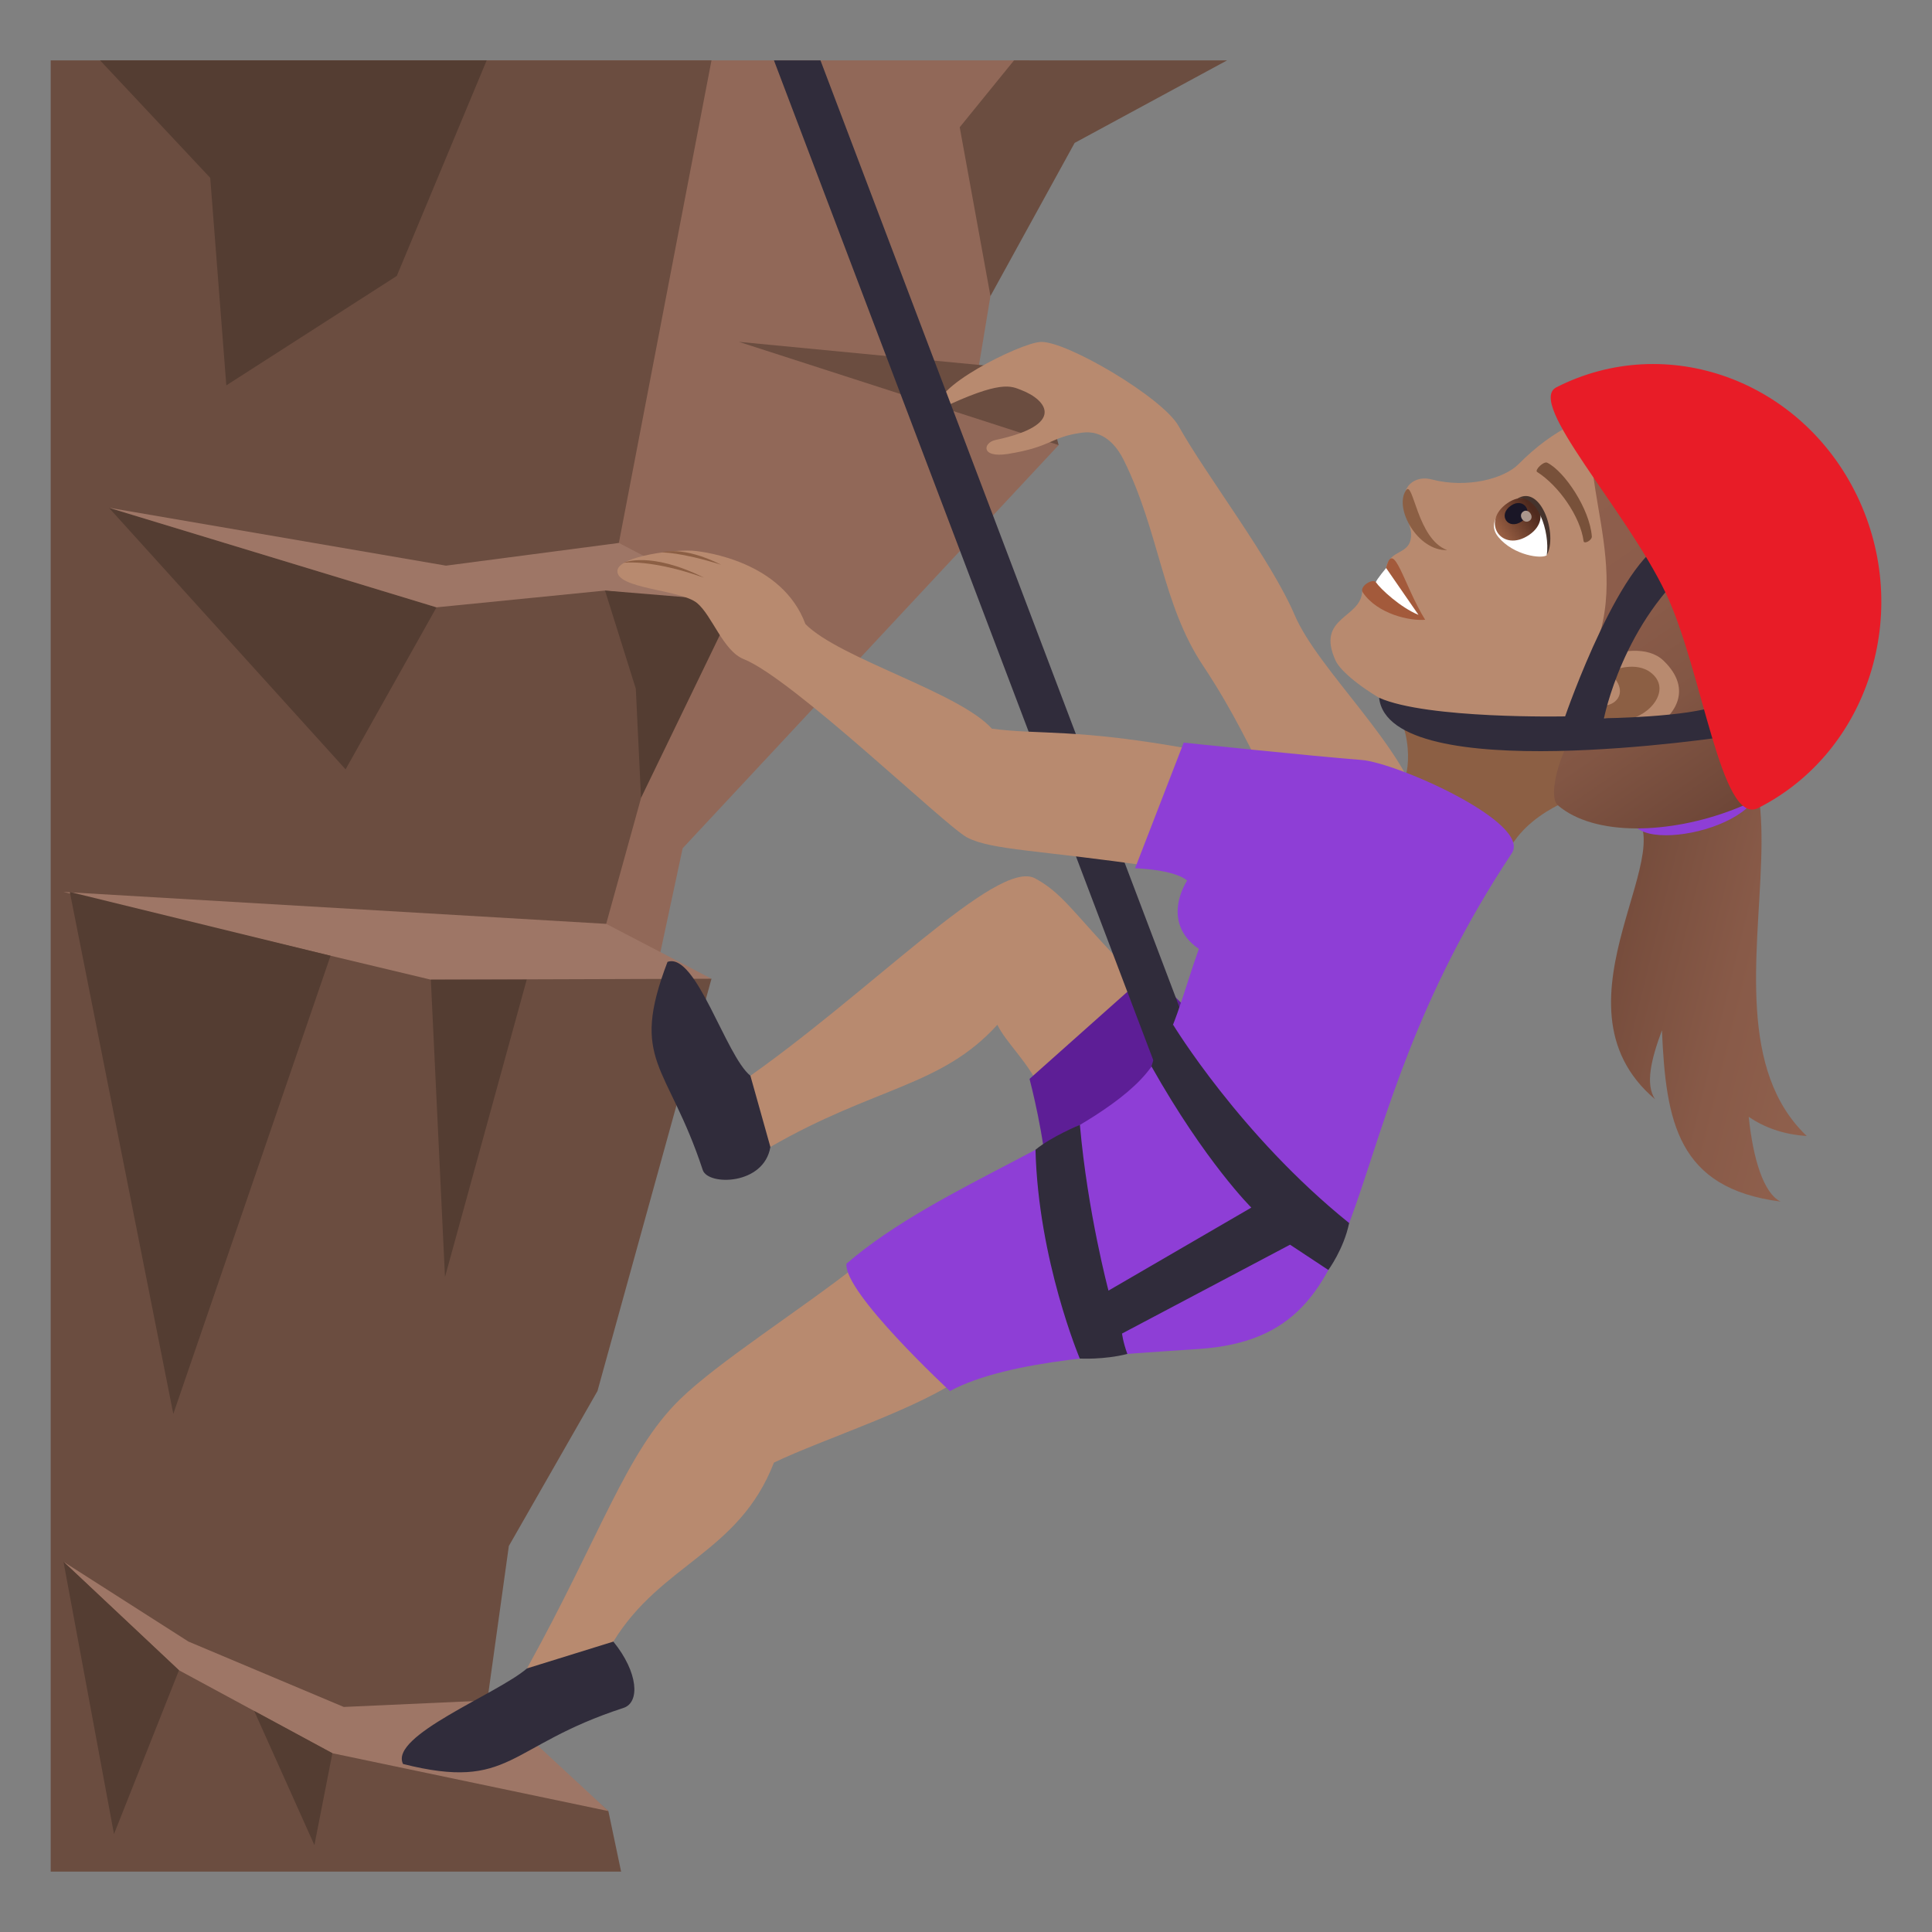 <?xml version="1.0" encoding="utf-8"?>
<!-- Generator: Adobe Illustrator 15.0.0, SVG Export Plug-In . SVG Version: 6.00 Build 0)  -->
<!DOCTYPE svg PUBLIC "-//W3C//DTD SVG 1.1//EN" "http://www.w3.org/Graphics/SVG/1.1/DTD/svg11.dtd">
<svg version="1.1" id="Layer_1" xmlns:x="http://ns.adobe.com/Extensibility/1.0/" xmlns:i="http://ns.adobe.com/AdobeIllustrator/10.0/" xmlns:graph="http://ns.adobe.com/Graphs/1.0/"
	 xmlns="http://www.w3.org/2000/svg" xmlns:xlink="http://www.w3.org/1999/xlink" xmlns:a="http://ns.adobe.com/AdobeSVGViewerExtensions/3.0/"
	 x="0px" y="0px" width="64px" height="64px" viewBox="0 0 64 64" enable-background="new 0 0 64 64" xml:space="preserve">
<rect x="0" y="0" width="64" height="64" fill="#808080" stroke="none"/>
<linearGradient id="SVGID_1_" gradientUnits="userSpaceOnUse" x1="-105.916" y1="-594.065" x2="-96.288" y2="-594.065" gradientTransform="matrix(0.971 0.239 -0.239 0.971 12.301 632.432)">
	<stop  offset="0" style="stop-color:#6B4435"/>
	<stop  offset="0.158" style="stop-color:#734A3A"/>
	<stop  offset="0.664" style="stop-color:#885A48"/>
	<stop  offset="1" style="stop-color:#8F604D"/>
	<a:midPointStop  offset="0" style="stop-color:#6B4435"/>
	<a:midPointStop  offset="0.382" style="stop-color:#6B4435"/>
	<a:midPointStop  offset="1" style="stop-color:#8F604D"/>
</linearGradient>
<path fill="url(#SVGID_1_)" d="M57.929,36.998c0.516,0.348,1.143,0.584,1.922,0.633c-4.561-4.334,2.676-15.247-6.426-14.155
	l0.426,3.291c2.242,1.036-2.811,6.44,0.973,9.646c-0.33-0.502-0.123-1.332,0.23-2.285c0.131,3.023,0.51,5.236,3.93,5.676
	C58.417,39.525,58.071,38.377,57.929,36.998z"/>
<path fill="#8E3ED6" d="M58.257,25.548c-0.447-1.16-3.549-0.627-4.16,1.327C53.589,28.477,58.993,27.461,58.257,25.548z"/>
<path fill="#8C5F44" d="M45.636,22.91c1.162,0.67,1.139,2.673,0.818,2.993c-1.053,1.048,2.688,3.402,3.721,1.945
	c0.896-1.265,2.74-1.666,2.74-1.666C52.837,25.257,55.54,19.952,45.636,22.91z"/>
<path fill="#B88A6F" d="M58.034,15.448c-2.568-2.703-5.5-2.327-7.721-0.081c-0.502,0.507-1.744,0.813-2.885,0.515
	c-0.414-0.108-0.738,0.075-0.854,0.347c-0.225,0.534,0.16,1.097,0.17,1.438c0.027,0.756-0.707,0.482-0.828,1.15
	c-0.059,0.305,0.537,0.654-0.793,0.768c-0.027,0.906-1.549,0.841-0.879,2.3c0.316,0.694,2.898,2.415,5.422,2.514
	c1.426,0.058,2.604-0.583,2.604-0.583c2.27,1.868,4.871,1.294,6.656-0.67C61.419,20.398,59.704,17.199,58.034,15.448z"/>
<path fill="#A35A3B" d="M45.917,18.816c0.02,0.405-0.34,0.469-0.34,0.469c-0.094-0.137-0.57,0.14-0.43,0.344
	c0.486,0.711,1.545,0.945,2.063,0.902C46.499,19.381,46.163,17.813,45.917,18.816z"/>
<path fill="#FFFFFF" d="M45.917,18.816c0,0-0.314,0.376-0.34,0.469c0.152,0.224,0.813,0.839,1.412,1.083L45.917,18.816z"/>
<linearGradient id="SVGID_2_" gradientUnits="userSpaceOnUse" x1="-841.434" y1="-876.701" x2="-827.849" y2="-876.701" gradientTransform="matrix(0.566 0.824 -0.824 0.566 -194.918 1204.762)">
	<stop  offset="0" style="stop-color:#8F604D"/>
	<stop  offset="0.362" style="stop-color:#8C5D4B"/>
	<stop  offset="0.659" style="stop-color:#825644"/>
	<stop  offset="0.933" style="stop-color:#704839"/>
	<stop  offset="1" style="stop-color:#6B4435"/>
	<a:midPointStop  offset="0" style="stop-color:#8F604D"/>
	<a:midPointStop  offset="0.746" style="stop-color:#8F604D"/>
	<a:midPointStop  offset="1" style="stop-color:#6B4435"/>
</linearGradient>
<path fill="url(#SVGID_2_)" d="M60.739,22.78c1.381-1.75,0.689-5.207-1.596-7.439c-2.225-2.17-5.219-2.836-6.07-1.654
	c-1.201,1.678,1.266,5.211-0.535,8.391c-0.172,0.147,0.342,1.173,0.209,1.324c-1.098,1.219-1.494,2.975-1.143,3.273
	C54.052,28.77,61.577,26.278,60.739,22.78z"/>
<path fill="#8C5F44" d="M46.577,16.24c-0.412,0.593,0.389,2.021,1.363,1.982C46.944,17.865,46.819,15.893,46.577,16.24z"/>
<path fill="#B88A6F" d="M55.103,21.882c-1.014-0.971-3.814,0.432-3.785,1.662c0,0.176,0.361,0.843,1.213,0.739
	c0.471-0.058,1.273,0.354,2.014-0.025C55.495,23.776,56.112,22.849,55.103,21.882z"/>
<path id="Path_1898_" fill="#8C5F44" d="M54.669,22.268c-0.295-0.222-0.814-0.263-1.377,0.002c0.977,0.83-0.201,1.571-0.961,0.759
	c-0.088,0.106-0.178,0.219-0.268,0.345c0.709,0.043,0.932,0.594,1.814,0.467C54.675,23.721,55.403,22.815,54.669,22.268z"/>
<path id="Path_1897_" fill="#78513A" d="M52.731,17.764c-0.07-0.902-0.902-2.149-1.475-2.435c-0.119-0.063-0.43,0.246-0.336,0.306
	c0.715,0.452,1.432,1.48,1.539,2.293C52.476,18.035,52.747,17.897,52.731,17.764z"/>
<path fill="#FFFFFF" d="M51.239,18.392c-0.154,0.129-1.098,0.016-1.607-0.605c-0.291-0.353-0.09-0.688,0.166-0.986
	C50.985,15.864,51.55,17.635,51.239,18.392z"/>
<linearGradient id="Path_1_" gradientUnits="userSpaceOnUse" x1="-840.05" y1="-873.783" x2="-840.05" y2="-875.375" gradientTransform="matrix(0.566 0.824 -0.824 0.566 -194.918 1204.762)">
	<stop  offset="0" style="stop-color:#A6694A"/>
	<stop  offset="1" style="stop-color:#4F2A1E"/>
	<a:midPointStop  offset="0" style="stop-color:#A6694A"/>
	<a:midPointStop  offset="0.5" style="stop-color:#A6694A"/>
	<a:midPointStop  offset="1" style="stop-color:#4F2A1E"/>
</linearGradient>
<path id="Path_1896_" fill="url(#Path_1_)" d="M49.937,16.665c-0.906,0.626-0.184,1.674,0.723,1.051
	C51.501,17.138,50.78,16.087,49.937,16.665z"/>
<path id="Path_1895_" fill="#1A1626" d="M50.054,16.748c-0.455,0.312-0.094,0.834,0.359,0.522
	C50.835,16.982,50.476,16.457,50.054,16.748z"/>
<path id="Path_1894_" fill="#AB968C" d="M50.458,16.946c-0.188,0.129,0.021,0.435,0.209,0.304
	C50.847,17.129,50.636,16.824,50.458,16.946z"/>
<path fill="#45332C" d="M51.239,18.392c0.371-0.672-0.184-2.361-0.975-1.874C50.917,16.362,51.351,17.6,51.239,18.392z"/>
<path fill="#302C3B" d="M57.22,24.393c0,0-0.033-1.128-0.283-1.032c-1.043,0.402-3.803,0.432-3.803,0.432s0.625-3.22,3.09-5.219
	c0.211-0.171-0.564-0.732-0.832-0.693c-1.617,0.251-3.545,5.85-3.545,5.85s-4.557,0.095-6.162-0.616
	C46.019,26.111,57.22,24.393,57.22,24.393z"/>
<path fill="#E81C27" d="M61.524,16.437c-1.85-3.85-6.311-5.465-9.965-3.608c-1.008,0.51,2.279,4.018,3.617,6.808
	c1.221,2.544,1.83,7.76,3.07,7.128C61.901,24.913,63.37,20.287,61.524,16.437z"/>
<polygon fill="#916858" points="32.362,12.508 34.104,2 15.192,2 20.452,38.193 22.614,28.1 35.069,14.744 "/>
<polygon fill="#6B4D40" points="23.569,2 20.452,18.24 23.169,19.455 19.854,31.422 23.569,32.422 19.792,46.08 16.856,51.213 
	16.122,56.484 20.153,59.994 20.575,62 1.679,62 1.679,2 "/>
<polygon fill="#9E7666" points="2.103,51.734 6.243,54.379 11.388,56.545 16.2,56.328 20.153,59.994 11.011,58.078 5.929,55.33 "/>
<polygon fill="#9E7666" points="14.272,32.453 2.103,29.547 20.081,30.604 23.569,32.422 "/>
<polygon fill="#543D32" points="10.95,31.66 5.741,46.838 2.312,29.547 "/>
<polygon fill="#543D32" points="17.448,32.453 14.741,42.303 14.272,32.453 "/>
<polygon fill="#543D32" points="5.929,55.33 3.776,60.756 2.103,51.734 "/>
<polygon fill="#543D32" points="11.011,58.078 10.415,61.121 8.421,56.678 "/>
<polygon fill="#543D32" points="3.608,16.82 11.448,25.486 14.46,20.119 "/>
<polygon fill="#543D32" points="3.315,2 6.964,5.891 7.497,12.766 13.144,9.141 16.122,2 "/>
<polygon fill="#9E7666" points="3.608,16.82 14.774,18.738 20.501,17.986 24.476,20.059 20.042,19.563 14.46,20.119 "/>
<polygon fill="#6B4D40" points="24.476,11.324 34.429,12.281 35.069,14.744 "/>
<polygon fill="#543D32" points="21.062,22.813 20.042,19.563 24.386,19.922 21.235,26.432 "/>
<polygon fill="#6B4D40" points="33.591,2 40.649,2 35.599,4.734 32.81,9.807 31.792,4.215 "/>
<path fill="#B88A6F" d="M34.296,29.1c-1.258-0.689-5.486,3.814-9.775,6.771c-0.262,0.18,0.73,2.279,1,2.123
	c3.459-1.996,5.658-1.996,7.518-4.047c0.285,0.592,1.041,1.258,1.422,2.131c0.264,0.604,4.416-2.467,3.9-2.967
	C35.62,30.453,35.399,29.705,34.296,29.1z"/>
<path fill="#B88A6F" d="M42.888,20.375c-0.793-1.854-2.949-4.652-3.842-6.256c-0.527-0.949-3.727-2.832-4.572-2.792
	c-0.68,0.03-3.775,1.581-3.348,2.226c2.045-0.98,2.367-0.76,2.703-0.633c0.857,0.328,1.494,1.158-0.855,1.656
	c-0.406,0.086-0.502,0.605,0.416,0.461c1.465-0.236,1.398-0.557,2.438-0.703c0.705-0.1,1.145,0.396,1.402,0.916
	c1.18,2.385,1.268,4.764,2.615,6.789c2.123,3.193,2.088,4.848,4.369,6.188c0.482,0.281,2.992-0.848,2.869-1.332
	C46.544,24.744,43.673,22.209,42.888,20.375z"/>
<path fill="#302C3B" d="M24.858,35.635c-0.818-0.656-1.803-4.107-2.746-3.771c-1.266,3.311,0,3.352,1.168,6.895
	c0.174,0.525,2.029,0.506,2.24-0.764L24.858,35.635z"/>
<path fill="#5D1E96" d="M39.788,34.156c-0.229-0.771-1.777-1.893-1.777-1.893s-2.244,1.994-3.906,3.477c0,0,0.541,2.059,0.559,3.338
	C34.69,41.258,40.421,36.293,39.788,34.156z"/>
<path fill="#302C3B" d="M39.024,37.281L25.638,2h1.541l13.471,35.533C40.606,37.658,38.407,39.201,39.024,37.281z"/>
<path fill="#B88A6F" d="M39.507,24.824c-3.887-0.707-5.055-0.473-6.65-0.686c-1.094-1.213-5.047-2.322-6.176-3.465
	c-0.773-2.084-3.352-2.385-3.625-2.42c-0.615-0.08-2.549,0.164-2.602,0.641c-0.07,0.617,2.092,0.629,2.639,1.084
	c0.496,0.412,0.865,1.586,1.539,1.854c1.637,0.65,6.68,5.527,7.404,5.91c0.803,0.424,2.443,0.42,6.127,0.961
	C38.878,28.809,40.216,24.953,39.507,24.824z"/>
<path fill="#B88A6F" d="M17.458,55.268c2.439-4.408,3.281-7.168,5.061-8.908c1.275-1.248,4.039-2.994,5.879-4.449
	c0.598-0.475,4.178,3.172,3.568,3.639c-1.385,1.07-4.688,2.111-6.328,2.9c-1.162,2.998-3.729,3.336-5.32,5.93
	C20.14,54.664,17.286,55.578,17.458,55.268z"/>
<path fill="#302C3B" d="M17.458,55.268c-0.986,0.85-4.572,2.23-4.107,3.166c3.602,0.906,3.432-0.598,7.303-1.857
	c0.551-0.18,0.494-1.176-0.336-2.197L17.458,55.268z"/>
<path fill="#8E3ED6" d="M39.212,24.6l-1.611,4.162c1.426,0.066,1.723,0.41,1.723,0.41s-0.918,1.355,0.389,2.262
	c-0.51,1.42-0.848,2.918-1.598,3.939c-1.633,2.221-6.969,3.801-10.074,6.488c-0.109,0.945,3.426,4.219,3.426,4.219
	c1.971-1.059,5.775-1.225,8.244-1.393c6.406-0.436,4.01-6.83,10.369-16.422c0.668-1.008-3.807-2.999-4.975-3.09
	C43.419,25.045,39.212,24.6,39.212,24.6z"/>
<path fill="#8C5F44" d="M23.325,19.138c-1.797-0.896-2.67-0.495-2.67-0.495S21.56,18.513,23.325,19.138z"/>
<path fill="#8C5F44" d="M23.888,18.708c-1.281-0.648-1.967-0.406-1.967-0.406S22.513,18.278,23.888,18.708z"/>
<path fill="#302C3B" d="M38.858,33.941c0,0,2.221,3.666,5.834,6.574c-0.176,0.859-0.689,1.555-0.689,1.555l-1.268-0.838
	l-5.566,2.943c0,0,0.027,0.268,0.176,0.676c-0.779,0.199-1.576,0.152-1.576,0.152s-1.375-3.262-1.467-6.916
	c0.529-0.439,1.471-0.824,1.471-0.824c0.254,2.896,0.947,5.49,0.947,5.49l4.732-2.75c0,0-1.518-1.5-3.309-4.678
	C38.396,34.438,38.858,33.941,38.858,33.941z"/>
</svg>

